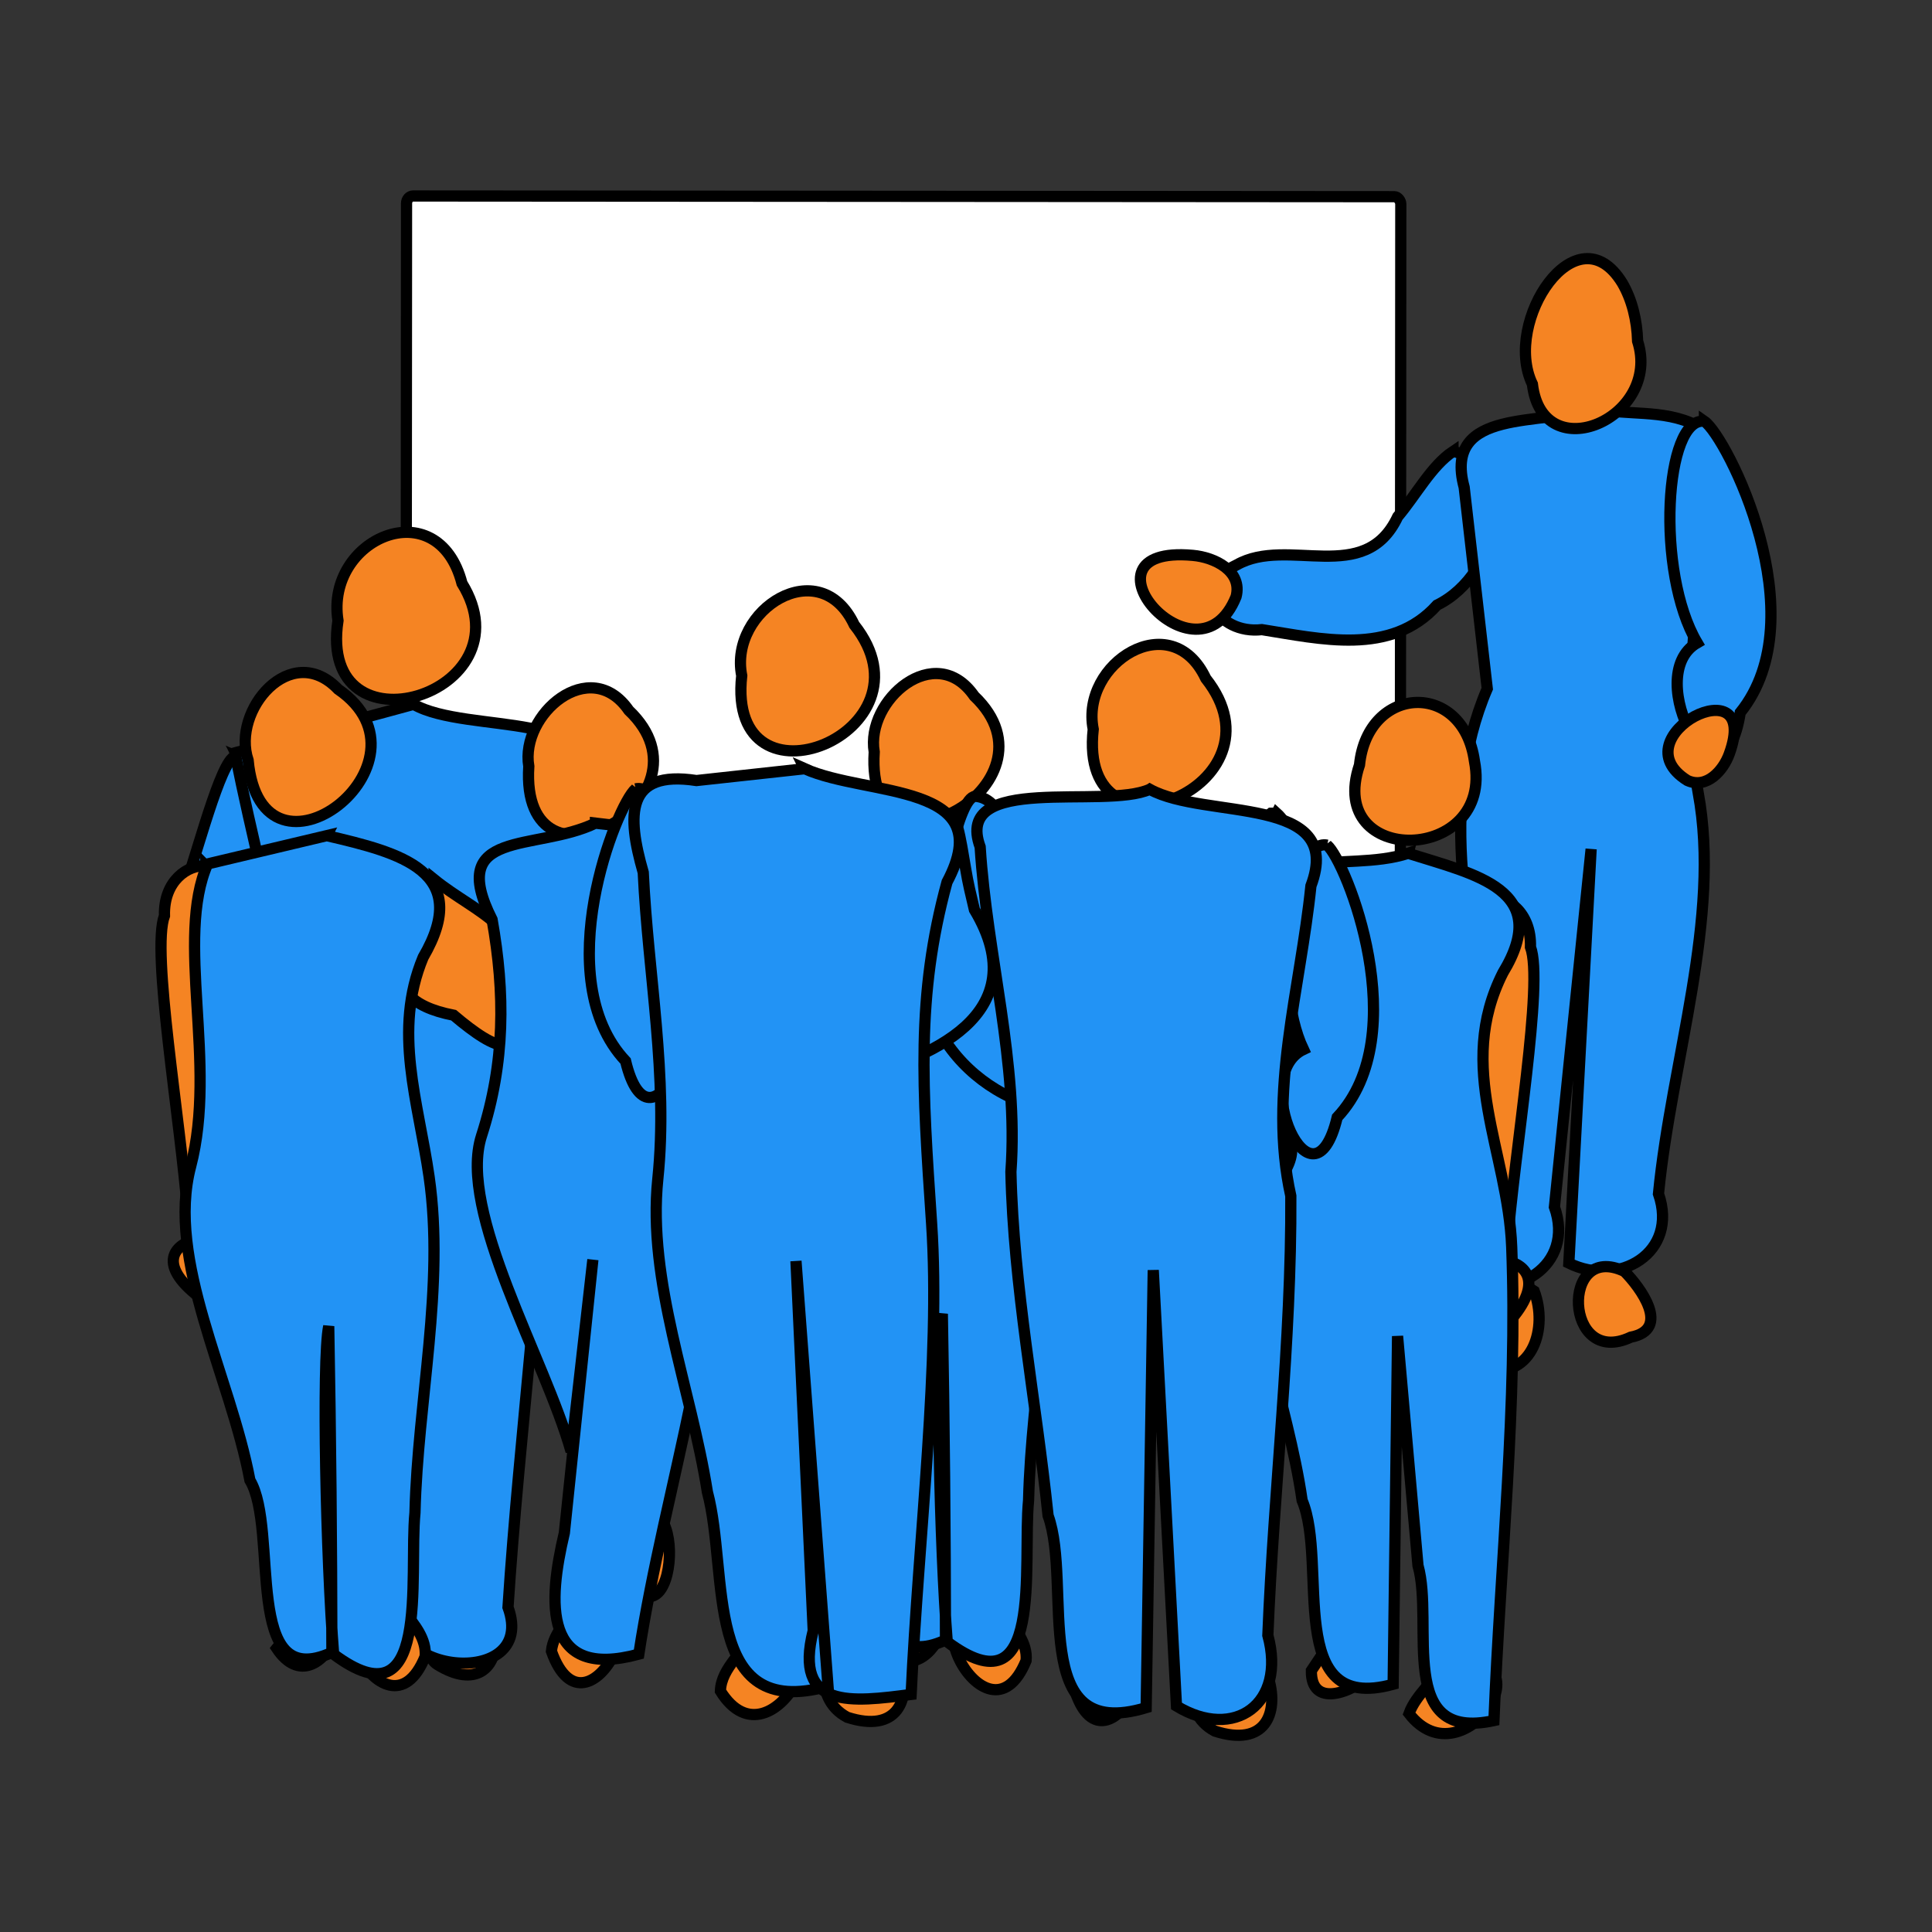 <svg:svg xmlns:dc="http://purl.org/dc/elements/1.1/" xmlns:ns1="http://sodipodi.sourceforge.net/DTD/sodipodi-0.dtd" xmlns:ns2="http://www.inkscape.org/namespaces/inkscape" xmlns:ns4="http://creativecommons.org/ns#" xmlns:rdf="http://www.w3.org/1999/02/22-rdf-syntax-ns#" xmlns:svg="http://www.w3.org/2000/svg" height="1205.913" id="svg3556" version="1.1" viewBox="-97.006 -119.139 1205.913 1205.913" width="1205.913" ns1:docname="presentation.svg" ns2:version="0.48.2 r9819">
  <svg:rect x="-97.006" y="-119.139" width="1205.913" height="1205.913" fill="#333333" stroke="none"/>
  <ns1:namedview bordercolor="#666666" borderopacity="1" gridtolerance="10" guidetolerance="10" id="namedview3217" objecttolerance="10" pagecolor="#ffffff" showgrid="false" ns2:current-layer="svg3556" ns2:cx="505.95569" ns2:cy="483.76056" ns2:pageopacity="0" ns2:pageshadow="2" ns2:window-height="480" ns2:window-maximized="0" ns2:window-width="715" ns2:window-x="0" ns2:window-y="24" ns2:zoom="0.24392232" />
  <svg:title id="title3044">Presentation</svg:title>
  <svg:g id="layer1" transform="translate(130.96 -48.601)">
    <svg:g id="g2581" transform="matrix(0.852 .073 -.073 0.852 2073.1 349.57)">
      <svg:rect height="552.15" id="rect3536" rx="4.103" ry="4.637" style="color:#000000;stroke:#000000;stroke-miterlimit:3.503;stroke-width:7;fill:#ffffff" transform="matrix(1.165 -.099 .099 1.165 -3533.7 1295.8)" width="620.72" x="1057.4" y="-1144.8" />
      <svg:path d="m-2402.4-137.23c17.228 202.13 34.455 404.26 51.683 606.4l706.31-60.2c-17.228-202.13-34.455-404.26-51.683-606.4l-706.31 60.2zm7.569 6.38c230.79-19.67 461.57-39.341 692.36-59.011 16.831 197.48 33.663 394.96 50.494 592.45-230.79 19.67-461.57 39.341-692.36 59.011-16.831-197.48-33.663-394.96-50.494-592.45z" id="rect2617" style="fill:#ffffff" />
      <svg:path d="m-1638.2-21.989c50.086 5.197 42.452 86.037-2.026 112.74-30.306 40.197-82.978 31.749-125.84 28.757-32.151 6.532-56.062-26.001-22.351-45.529 35.34-24.307 94.451 7.908 114.08-45.059 12.023-16.987 21.372-39.101 36.138-50.914z" id="path2583" style="stroke:#000000;stroke-miterlimit:3.503;stroke-width:8.186;fill:#2293f5" />
      <svg:path d="m-1540.8-62.202c-31.49 16.562-108.03 7.874-87.03 65.601 9.779 48.331 19.558 96.663 29.337 144.99-14.479 43.566-14.063 89.886-6.647 134.69 8.926 98.288 17.852 196.58 26.778 294.86 37.958 15.785 79.777-15.646 61.007-56.77 1.464-87.528 2.929-175.06 4.393-262.59l9.588 302.52c37.981 14.883 79.384-14.394 60.874-56.017 1.216-98.056 28.575-204.8 3.868-294.23-24.707-89.427-2.582-176.2-24.418-267.05-24.914-9.996-51.967-2.288-77.749-6.025z" id="path2585" style="stroke:#000000;stroke-miterlimit:3.503;stroke-width:8.186;fill:#2293f5" />
      <svg:path d="m-1462.4 563.64c-48.641-18.218-37.912 74.482 8.676 47.461 29.314-8.309 3.528-37.15-8.676-47.461z" id="path2595" style="stroke:#000000;stroke-miterlimit:3.503;stroke-width:8.186;fill:#f58423" />
      <svg:path d="m-1526.8 583.65c-39.002-21.599-83.285 52.104-29.897 60.292 34.577 2.822 42.136-34.612 29.897-60.292z" id="path2597" style="stroke:#000000;stroke-miterlimit:3.503;stroke-width:8.186;fill:#f58423" />
      <svg:path d="m-1510.8-113.7c22.567 54.305-61.081 99.686-73.848 37.807-25.819-43.537 21.328-130.21 59.052-79.163 8.168 11.586 13.071 26.309 14.795 41.356z" id="path2601" style="stroke:#000000;stroke-miterlimit:3.503;stroke-width:8.186;fill:#f58423" />
      <svg:path d="m-1786.9 97.165c-22.186 72.244-124.39-27.792-34.078-27.362 16.087 0.007 37.296 8.284 34.078 27.362z" id="path2607" style="stroke:#000000;stroke-miterlimit:3.503;stroke-width:8.186;fill:#f58423" />
      <svg:path d="m-1457.2-59.584c-29.296-1.205-26.288 112.85 8.521 161.56-39.76 27.556 29.872 131.12 35.657 48.051 50.372-74.75-26.939-199.73-44.178-209.62z" id="path2615" style="stroke:#000000;stroke-miterlimit:3.503;stroke-width:8.186;fill:#2293f5" />
      <svg:path d="m-1447.3 202.68c-53.63-27.598 47.357-90.418 28.853-21.836-3.24 12.226-14.16 27.117-28.853 21.836z" id="path2605" style="stroke:#000000;stroke-miterlimit:3.503;stroke-width:8.186;fill:#f58423" />
    </svg:g>
    <svg:g id="g2593" transform="matrix(-1 0 0 1 -2984.9 291.26)">
      <svg:path d="m-3686.4 198.16c54.839 55.716 37.168 125.36 16.548 194.64-0.691 26.92-13.76 71.842-27.682 24.47-4.695-61.196-23.053-165.76-14.681-187.97-0.601-21.971 14.823-32.009 25.815-31.136z" id="path2710" style="stroke:#000000;stroke-miterlimit:3.503;stroke-width:7;fill:#f58423" />
      <svg:path d="m-3007.4 612.42c-53.239-9.081 4.246 83.191 23.183 30.588-7.728-10.196-15.455-20.392-23.183-30.588z" id="path2610" style="stroke:#000000;stroke-miterlimit:3.503;stroke-width:7;fill:#f58423" />
      <svg:path d="m-3029.2 640.43c-49.105-17.74-49.106 66.723-0.683 36.728 11.224-7.292-0.907-25.84 0.683-36.728z" id="path2656" style="stroke:#000000;stroke-miterlimit:3.503;stroke-width:7;fill:#f58423" />
      <svg:path d="m-2905.2 110.55c-24.865 10.63-27.097 81.917-19.658 123.89-43.38-6.228-73.979 28.176-47.728 65.77 59.532 5.972 115.83-50.313 100.3-107.92-9.95-29.517-24.673-86.652-32.918-81.733z" id="path2692" style="stroke:#000000;stroke-miterlimit:3.503;stroke-width:7;fill:#2293f5" />
      <svg:path d="m-2885.4 178.64c-54.839 55.716-37.168 125.36-16.548 194.64 0.691 26.92 13.76 71.842 27.682 24.47 4.695-61.196 23.053-165.76 14.681-187.97 0.601-21.971-14.823-32.009-25.815-31.136z" id="path2600" style="stroke:#000000;stroke-miterlimit:3.503;stroke-width:7;fill:#f58423" />
      <svg:path d="m-3120.3 112.54c22.543-2.764 31.216 68.755 10.174 110.92 37.283 24.156 100.59 48.3 45.267 90.254-50.918-24.518-91.816-66.908-78.512-128.12 0.621-27.587 13.714-51.865 23.071-73.049z" id="path2654" style="stroke:#000000;stroke-miterlimit:3.503;stroke-width:7;fill:#2293f5" />
      <svg:path d="m-3015.1 77.819c-33.79 19.32-125.29 1.997-105.41 55.476 12.758 59.002 31.912 118.12 22 179 1.776 109.97 17.367 219.35 24.496 329.11-19.262 53.124 87.169 41.436 63.742-6.923 1.025-81.736 2.05-163.47 3.074-245.21l0.246 261.6c25.627-17.91 21.839-77.767 32.719-110.24 14.814-91.571 36.924-182.47 37.711-275.52 8.024-52.851 22.715-104.52 32.854-157.04l-111.43-30.252z" id="path2638" style="stroke:#000000;stroke-miterlimit:3.503;stroke-width:7;fill:#2293f5" />
      <svg:path d="m-3087 116.52c5.741 89.025-120.71 20.48-62.431-34.924 24.266-35.036 67.902 2.594 62.431 34.924z" id="path2632" style="stroke:#000000;stroke-miterlimit:3.503;stroke-width:7;fill:#f58423" />
      <svg:path d="m-3120.8 225.35c30.603-58.467 67.923 50.181 4.223 15.012l-3.902-6.766-0.322-8.246z" id="path2674" style="stroke:#000000;stroke-miterlimit:3.503;stroke-width:7;fill:#f58423" />
      <svg:path d="m-2967.9 25.585c13.121 86.33-120.27 46.319-77.405-23.269 15.185-58.401 85.502-28.048 77.405 23.269z" id="path2652" style="stroke:#000000;stroke-miterlimit:3.503;stroke-width:7;fill:#f58423" />
      <svg:path d="m-3141.2 599.21c-45.19-62.847-42.037 73.083-6.911 25.051 2.304-8.35 4.607-16.701 6.911-25.051z" id="path2612" style="stroke:#000000;stroke-miterlimit:3.503;stroke-width:7;fill:#f58423" />
      <svg:path d="m-3117.2 635.72c-60.175-13.213-6.215 96.025 16.077 33.146-1.153-12.723-12.986-21.043-16.077-33.146z" id="path2630" style="stroke:#000000;stroke-miterlimit:3.503;stroke-width:7;fill:#f58423" />
      <svg:path d="m-3027.9 187.13c16.488 36.49 44.088 73.774-12.18 84.753-26.914 22.749-45.974 31.225-37.861-11.738-12.336-42.271 22.83-50.965 50.041-73.016z" id="path2604" style="stroke:#000000;stroke-miterlimit:3.503;stroke-width:7;fill:#f58423" />
      <svg:path d="m-3128.6 152.01c-39.96 5.125-93.729 0.116-65.998 54.912 11.813 52.818-3.458 96.901-8.189 148.25-9.105 98.815 31.094 210.41 47.116 315.52 60.115 16.338 56.652-32.652 46.478-75.675-5.935-56.858-11.87-113.72-17.805-170.57l13.606 119.73c16.125-57.456 71.084-149.91 55.906-197.01-14.837-46.047-14.732-89.006-6.607-134.96 28.87-57.254-27.024-42.225-64.508-60.186z" id="path2628" style="stroke:#000000;stroke-miterlimit:3.503;stroke-width:7;fill:#2293f5" />
      <svg:path d="m-3195.3 160.2c5.988 40.187 31.796 126.04-36.168 115.07-11.255-45.405-3.212-85.886 36.168-115.07z" id="path2636" style="stroke:#000000;stroke-miterlimit:3.503;stroke-width:7;fill:#f58423" />
      <svg:path d="m-3153.7 130.58c-22.371-4.877-35.118 84.74-14.782 127.52-34.216 16.215 5.659 106.58 21.076 42.376 48.609-51.706 5.658-159.86-6.295-169.9z" id="path2708" style="stroke:#000000;stroke-miterlimit:3.503;stroke-width:7;fill:#2293f5" />
      <svg:path d="m-3384.3 646.63c68.402-24.217 11.623 88.798-13.101 28.092-0.995-11.102 6.799-20.069 13.101-28.092z" id="path2680" style="stroke:#000000;stroke-miterlimit:3.503;stroke-width:7;fill:#f58423" />
      <svg:path d="m-3268.2 648.97c-50.241-24.692-80.558 81.53-17.551 61.121 22.784-12.15 12.327-40.638 17.551-61.121z" id="path2660" style="stroke:#000000;stroke-miterlimit:3.503;stroke-width:7;fill:#f58423" />
      <svg:path d="m-3319.6 636.67c-52.956-20.213-15.814 68.586 11.638 27.396-6.539-7.862-7.56-18.359-11.638-27.396z" id="path2682" style="stroke:#000000;stroke-miterlimit:3.503;stroke-width:7;fill:#f58423" />
      <svg:path d="m-3268.6 170.44c-9.896 27.77-18.587 110.63 31.74 77.969 46.74-25.074-21.118-80.47-31.74-77.969z" id="path2626" style="stroke:#000000;stroke-miterlimit:3.503;stroke-width:7;fill:#f58423" />
      <svg:path d="m-3343.9 152.06c-45.816 10.67-91.435 22.298-60.144 75.964 19.088 45.887 2.983 90.254-3.739 137.05-9.822 68.381 7.106 139.72 8.836 209.59 3.886 40.226-10.198 133.75 50.764 88.36 4.727-59.656 7.48-183.12 3.069-204.73-1.256 67.866-1.854 135.74-1.98 203.62 56.382 25.748 32.67-76.499 51.167-107.5 12.33-65.294 52.382-137.27 36.99-195.88-16.84-64.123 9.911-141.97-10.595-188.82-24.789-5.886-49.578-11.772-74.367-17.658z" id="path2678" style="stroke:#000000;stroke-miterlimit:3.503;stroke-width:7;fill:#2293f5" />
      <svg:path d="m-3302.6 107.58c5.741 89.025-120.71 20.48-62.431-34.924 24.266-35.036 67.902 2.594 62.431 34.924z" id="path2684" style="stroke:#000000;stroke-miterlimit:3.503;stroke-width:7;fill:#f58423" />
      <svg:path d="m-3234.7 234.83c20.998-62.562 74.988 38.84 6.538 14.158l-4.92-6.066-1.618-8.092v0z" id="path2690" style="stroke:#000000;stroke-miterlimit:3.503;stroke-width:7;fill:#f58423" />
      <svg:path d="m-3657.4 675.88c-71.139-12.356-13.127 76.18 20.991 31.896-4.484-12.327-16.068-19.835-20.991-31.896z" id="path2618" style="stroke:#000000;stroke-miterlimit:3.503;stroke-width:7;fill:#f58423" />
      <svg:path d="m-3594.5 652.5c-79.95-4.993 19.765 74.673 19.03 28.459l-19.03-28.459z" id="path2620" style="stroke:#000000;stroke-miterlimit:3.503;stroke-width:7;fill:#f58423" />
      <svg:path d="m-3226.6 655.55c-67.051-17.048-12.644 90.985 20.003 38.17-0.515-15.177-15.78-24.3-20.003-38.17z" id="path2658" style="stroke:#000000;stroke-miterlimit:3.503;stroke-width:7;fill:#f58423" />
      <svg:path d="m-3434.5 665.77c-66.797-17.144-13.257 86.568 6.339 28.619-2.113-9.54-4.226-19.08-6.339-28.619z" id="path2662" style="stroke:#000000;stroke-miterlimit:3.503;stroke-width:7;fill:#f58423" />
      <svg:path d="m-3497.7 657.61c-50.241-24.692-80.558 81.53-17.551 61.121 22.784-12.15 12.327-40.638 17.551-61.121z" id="path2702" style="stroke:#000000;stroke-miterlimit:3.503;stroke-width:7;fill:#f58423" />
      <svg:path d="m-3009.2 644.1c68.402-24.217 11.624 88.798-13.101 28.092-0.994-11.102 6.799-20.069 13.101-28.092z" id="path2704" style="stroke:#000000;stroke-miterlimit:3.503;stroke-width:7;fill:#f58423" />
      <svg:path d="m-2941.3 639.69c-52.956-20.213-15.814 68.586 11.638 27.397-6.539-7.862-7.56-18.359-11.638-27.397z" id="path2706" style="stroke:#000000;stroke-miterlimit:3.503;stroke-width:7;fill:#f58423" />
      <svg:path d="m-3213.4 274.84c37.778 55.1-85.993 43.549-26.669-2.084 8.185-4.51 19.536-4.758 26.669 2.084z" id="path2598" style="stroke:#000000;stroke-miterlimit:3.503;stroke-width:7;fill:#f58423" />
      <svg:path d="m-2897.3 445.98c-40.995-51.714 73.446-41.683 15.434 2.239l-7.768 0.817-7.666-3.056-0-0z" id="path2606" style="stroke:#000000;stroke-miterlimit:3.503;stroke-width:7;fill:#f58423" />
      <svg:path d="m-3702.1 459.46c-40.995-51.714 73.446-41.683 15.434 2.239l-7.768 0.817-7.666-3.056v-0z" id="path2608" style="stroke:#000000;stroke-miterlimit:3.503;stroke-width:7;fill:#f58423" />
      <svg:path d="m-3635.9 170.82c-41.82 13.198-90.619 22.716-59.116 74.586 29.92 59.228-3.223 111.66-5.494 171.18-3.729 97.759 7.135 197.07 11.102 295.57 61.486 13.457 37.104-60.307 47.399-96.777 4.249-47.726 8.498-95.452 12.747-143.18 0.919 72.428 1.838 144.86 2.757 217.29 68.727 19.044 40.172-75.237 56.808-114.75 8.771-61.619 37.417-127.16 26.312-184.86-10.811-56.17-27.81-110.15-17.953-167.62 21.921-62.02-34.522-38.339-74.563-51.445z" id="path2616" style="stroke:#000000;stroke-miterlimit:3.503;stroke-width:7;fill:#2293f5" />
      <svg:path d="m-3553.8 145.76c-28.515 25.742 1.186 116.74 63.949 102.44 56.725-27.212-43.527-88.227-60.402-102.39l-3.546-0.047z" id="path2622" style="stroke:#000000;stroke-miterlimit:3.503;stroke-width:7;fill:#f58423" />
      <svg:path d="m-3605.5 115.65c21.608 64.301-84.208 61.813-71.761-2.292 6.96-50.569 66.586-48.023 71.761 2.292z" id="path2624" style="stroke:#000000;stroke-miterlimit:3.503;stroke-width:7;fill:#f58423" />
      <svg:path d="m-3365.7 135.24c-30.321 1.766-30.165 88.736-22.727 130.7-43.38-6.228-73.979 28.176-47.728 65.77 59.532 5.972 115.83-50.313 100.3-107.92-9.95-29.517-18.876-88.016-29.849-88.552z" id="path2644" style="stroke:#000000;stroke-miterlimit:3.503;stroke-width:7;fill:#2293f5" />
      <svg:path d="m-3439.3 93.376c9.885 89.286-123.59 35.6-70.259-31.697 21.527-45.703 78.392-9.513 70.259 31.697z" id="path2648" style="stroke:#000000;stroke-miterlimit:3.503;stroke-width:7;fill:#f58423" />
      <svg:path d="m-3219.9 59.932c9.885 89.286-123.59 35.6-70.259-31.697 21.527-45.703 78.392-9.513 70.259 31.697z" id="path2650" style="stroke:#000000;stroke-miterlimit:3.503;stroke-width:7;fill:#f58423" />
      <svg:path d="m-3514.8 364.13c-14.947 65.114-90.284-33.766-16.531-21.031 8.862 2.967 16.733 11.149 16.531 21.031z" id="path2664" style="stroke:#000000;stroke-miterlimit:3.503;stroke-width:7;fill:#f58423" />
      <svg:path d="m-3430.6 300.28c-14.947 65.114-90.284-33.766-16.531-21.031 8.862 2.967 16.733 11.149 16.531 21.031z" id="path2666" style="stroke:#000000;stroke-miterlimit:3.503;stroke-width:7;fill:#f58423" />
      <svg:path d="m-3229.9 297.23c-14.947 65.114-90.284-33.766-16.531-21.031 8.862 2.967 16.733 11.149 16.531 21.031z" id="path2668" style="stroke:#000000;stroke-miterlimit:3.503;stroke-width:7;fill:#f58423" />
      <svg:path d="m-3604 299.92c25.31-60.945 72.096 43.976 5.535 14.58l-4.485-6.394-1.05-8.186v-0z" id="path2676" style="stroke:#000000;stroke-miterlimit:3.503;stroke-width:7;fill:#f58423" />
      <svg:path d="m-3351.9 149.31c17.308 1.878 46.708 57.91 25.372 94.304 34.745 12.997 96.621 36.113 42.576 68.9-53.519-12.869-120.38-41.098-81.185-106.47 0.696-2.981 1.391-5.962 2.087-8.943 0.324-1.387 0.647-2.775 0.971-4.162 3.393-14.542 6.104-41.699 10.179-43.625z" id="path2686" style="stroke:#000000;stroke-miterlimit:3.503;stroke-width:7;fill:#2293f5" />
      <svg:path d="m-2960.9 159.79c-45.816 10.67-91.435 22.298-60.144 75.964 19.088 45.887 2.983 90.254-3.739 137.05-9.822 68.381 7.106 139.72 8.836 209.59 3.886 40.226-10.198 133.75 50.764 88.36 4.727-59.656 7.48-183.12 3.069-204.73-1.256 67.866-1.854 135.74-1.98 203.62 56.382 25.748 32.67-76.499 51.166-107.5 12.33-65.294 52.382-137.27 36.99-195.88-16.84-64.123 9.911-141.97-10.596-188.82-24.789-5.886-49.578-11.772-74.367-17.658z" id="path2696" style="stroke:#000000;stroke-miterlimit:3.503;stroke-width:7;fill:#2293f5" />
      <svg:path d="m-2911.8 112.71c-8.317 88.821-122.43 1.26-56.168-44.298 29.469-30.789 66.651 13.23 56.168 44.298z" id="path2698" style="stroke:#000000;stroke-miterlimit:3.503;stroke-width:7;fill:#f58423" />
      <svg:path d="m-3259.2 118.02c-39.07 17.614-122.19 8.112-88.845 70.77 19.483 71.246 15.345 128.22 9.63 212.92-5.714 84.701 8.235 196.11 12.774 294.13 36.81 4.815 73.62 9.63 61.112-39.826 3.591-76.895 7.182-153.79 10.772-230.69-6.667 88.467-13.334 176.93-20.001 265.4 79.043 22.089 61.594-70.152 75.289-121.26 10.311-65.144 37.526-131.64 30.933-195.43-6.593-63.788 6.101-127.6 9.101-191.25 10.261-35.774 11.109-64.205-33.229-57.382-22.512-2.46-45.025-4.921-67.537-7.381z" id="path2596" style="stroke:#000000;stroke-miterlimit:3.503;stroke-width:7;fill:#2293f5" />
      <svg:path d="m-3585.3 165.72c22.371-4.877 35.118 84.74 14.782 127.52 34.216 16.215-5.659 106.58-21.076 42.376-48.609-51.706-5.658-159.86 6.295-169.9z" id="path2642" style="stroke:#000000;stroke-miterlimit:3.503;stroke-width:7;fill:#2293f5" />
      <svg:path d="m-3474.6 130.87c-34.861 19.18-122.17 2.874-100.58 60.303 6.586 64.437 26.867 129.06 12.543 193.54-0.514 91.426 10.684 182.78 14.341 274.22-11.578 42.7 20.824 66.084 57.026 44.138 4.834-90.69 9.667-181.38 14.501-272.07 1.475 91.028 2.95 182.06 4.424 273.09 74.637 22.626 45.632-76.634 61.22-119.88 7.432-71.424 21.644-143.12 23.204-214.57-4.932-67.99 14.921-135.08 19.194-202.81 16.938-46.6-77.465-23.14-105.87-35.956z" id="path2640" style="stroke:#000000;stroke-miterlimit:3.503;stroke-width:7;fill:#2293f5" />
    </svg:g>
  </svg:g>
</svg:svg>